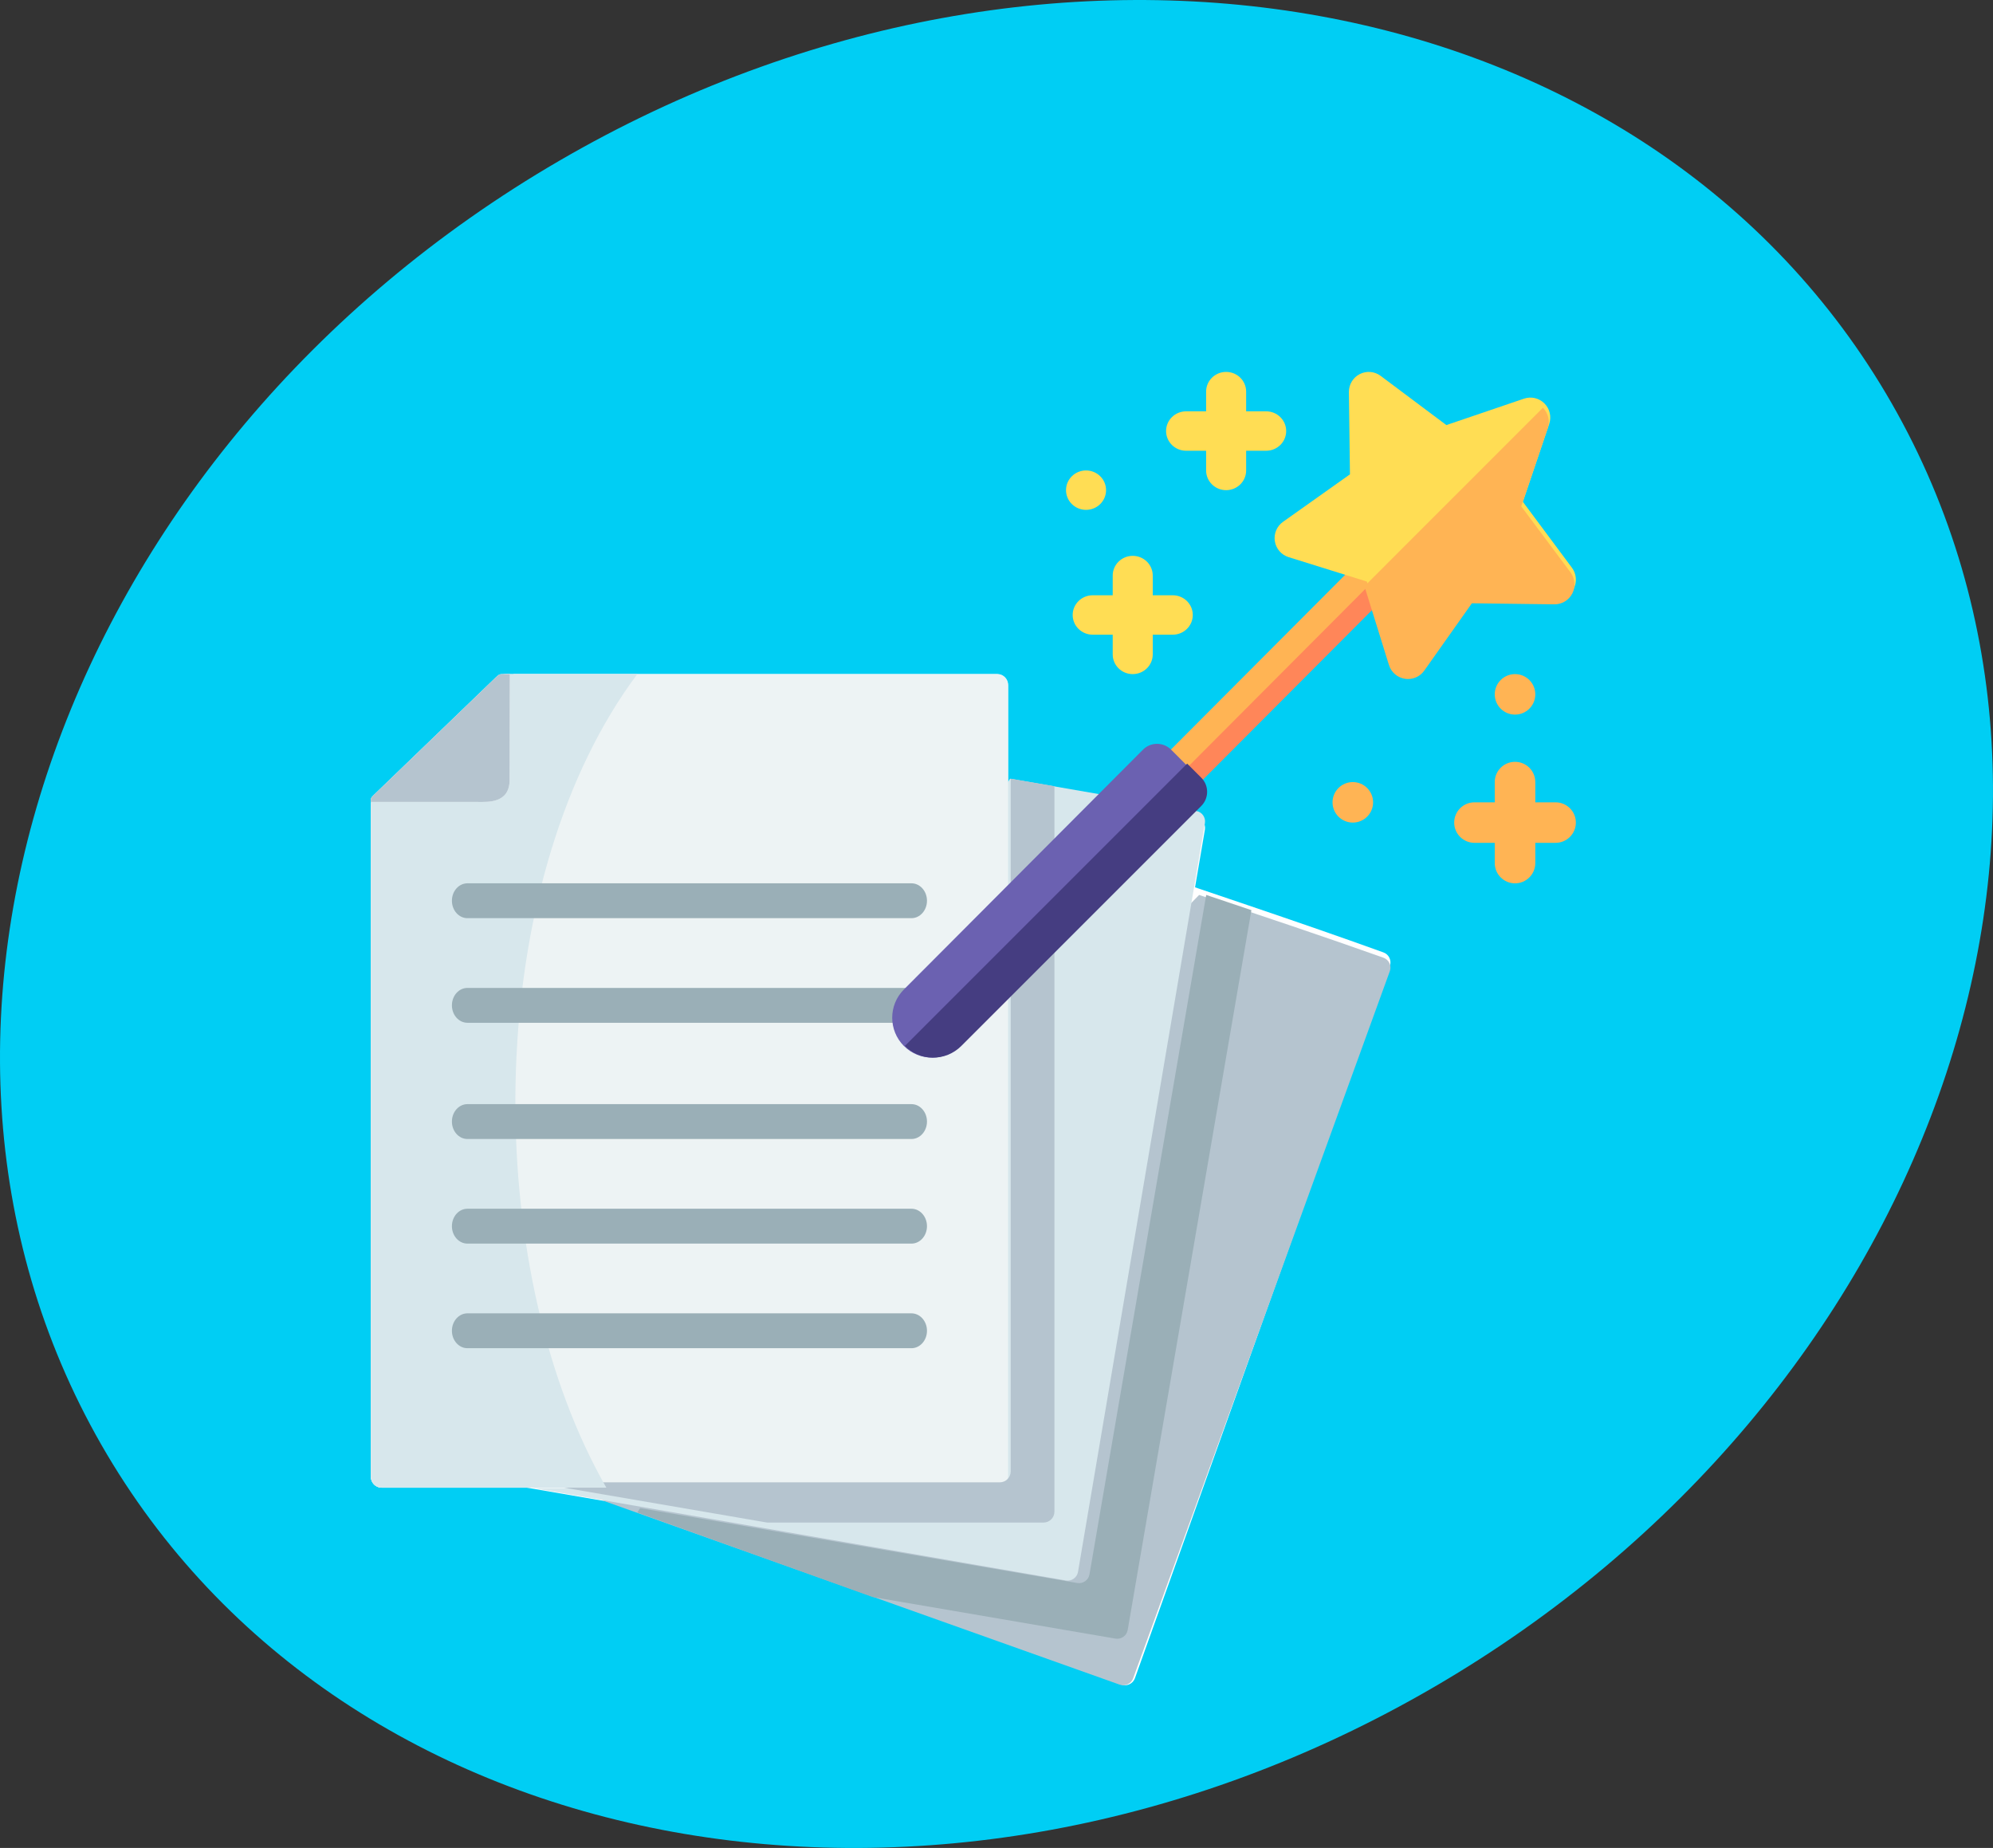 <?xml version="1.0" encoding="UTF-8"?>
<svg height="191" viewBox="0 0 206 191" width="206" xmlns="http://www.w3.org/2000/svg"><rect x="0" y="0" width="206" height="191" fill="#333333" stroke="none"/><g fill="none" fill-rule="evenodd"><path d="m148.201 174.379c-51.101 29.724-112.763 18.506-137.727-25.058-24.964-43.563-3.776-102.975 47.324-132.699 51.101-29.724 112.763-18.506 137.727 25.058 24.964 43.563 3.776 102.975-47.324 132.699z" fill="#00cef4"/><g transform="matrix(-1 0 0 1 143.721 69.673)"><g fill="#fff"><path d="m13.876 68.745-13.814-38.587c-.198-.562.096-1.184.656-1.39 18.162-6.562 38.628-12.665 56.122-20.164.782-.495 1.395-.006 1.732.93l21.704 56.2 5.894 16.466c.198.562-.09 1.19-.65 1.39l-41.532 15.003-16.19 5.849c-.559.205-1.179-.091-1.383-.653z"/><path d="m26.047 56.278-6.868-40.207c-.102-.589.293-1.148.874-1.25l47.301-8.14 10.833-1.792c.593-.259 1.557.042 1.784 1.371l11.701 58.651 2.928 17.158c.102.583-.293 1.148-.874 1.25l-43.313 7.455-16.887 2.91c-.581.096-1.144-.301-1.246-.884z"/><path d="m39.523 44.009v38.94c0 .624.502 1.139 1.118 1.139h17.851 26.427 3.797 15.56c.616 0 1.118-.515 1.118-1.139v-18.295-50.538-.527h-11.362c-1.094 0-3.367.157-3.367-2.356l-.024-11.234h-50c-.616 0-1.118.509-1.118 1.133v9.72 4.112 29.045z"/></g><path d="m19.774 22.824c-6.48 2.16-12.899 4.301-19.052 6.491-.563.204-.86.822-.66 1.38l13.91 38.309 12.627 34.794c.206.558.83.852 1.393.648l16.303-5.807 37.147-13.227z" fill="#b5c4cf"/><path d="m39.319 10.811-19.265 3.341c-.581.103-.977.667-.875 1.261l1.139 6.724 5.737 33.824 6.24 36.831c.102.588.665.988 1.247.891l16.904-2.934 30.912-5.36 7.271-1.261h-3.806z" fill="#d7e7ec"/><path d="m105.395 64.654v-50.538-.527-.176c0-.327-.138-.382-.634-.872l-12.265-11.846c-.58-.557-.676-.696-1.017-.696h-.837-50.001c-.616 0-1.118.509-1.118 1.133v81.817c0 .624.502 1.139 1.118 1.139h63.635c.616 0 1.118-.515 1.118-1.139z" fill="#edf3f4"/><path d="m39.252 10.811-4.52.776v74.974c0 .625.504 1.131 1.123 1.131h17.917 10.66l16.915-2.905 7.281-1.251h-3.811-4.688-21.837-17.917c-.618 0-1.123-.511-1.123-1.131 0-23.863 0-47.732 0-71.594z" fill="#b5c4cf"/><path d="m24.824 56.445-5.778-33.621c-1.564.524-3.122 1.049-4.673 1.573l.719 4.176 5.778 33.621 6.292 36.61c.097.584.664.982 1.25.886l17.027-2.917 8.079-1.38 24.333-8.738-.29-.452-14.044 2.405-14.123 2.417-17.027 2.917c-.586.097-1.153-.301-1.256-.886z" fill="#9aafb7"/><path d="m105.395 64.654v-50.538-.527c0-.612-.2-.618-.642-1.048l-12.422-11.846c-.588-.557-.684-.696-1.03-.696h-.848-12.604c15.403 20.615 16.281 57.775 4.852 80.969-.527 1.078-1.078 2.114-1.654 3.119h3.61 3.846 15.76c.624 0 1.133-.515 1.133-1.139z" fill="#d7e7ec"/><path d="m91.046 10.922c0 2.443 2.214 2.29 3.28 2.29h11.069v-.171c0-.318-.134-.371-.618-.848l-11.949-11.516c-.565-.542-.658-.677-.99-.677h-.816z" fill="#fff"/><path d="m104.778 12.194-11.949-11.516c-.565-.542-.658-.677-.99-.677h-.816l.023 10.922c0 2.443 2.214 2.29 3.28 2.29h11.069v-.171c0-.318-.134-.371-.618-.848z" fill="#b5c4cf"/><g fill="#9aafb7" fill-rule="nonzero"><path d="m95.406 25.226h-45.894c-.886 0-1.605-.807-1.605-1.802s.719-1.802 1.605-1.802h45.894c.886 0 1.605.807 1.605 1.802s-.718 1.802-1.605 1.802z"/><path d="m95.406 36.038h-45.894c-.886 0-1.605-.807-1.605-1.802 0-.995.719-1.802 1.605-1.802h45.894c.886 0 1.605.807 1.605 1.802 0 .995-.718 1.802-1.605 1.802z"/><path d="m95.406 48.05h-45.894c-.886 0-1.605-.807-1.605-1.802s.719-1.802 1.605-1.802h45.894c.886 0 1.605.807 1.605 1.802s-.718 1.802-1.605 1.802z"/><path d="m95.406 58.862h-45.894c-.886 0-1.605-.807-1.605-1.802s.719-1.802 1.605-1.802h45.894c.886 0 1.605.807 1.605 1.802s-.718 1.802-1.605 1.802z"/><path d="m95.406 69.673h-45.894c-.886 0-1.605-.807-1.605-1.802s.719-1.802 1.605-1.802h45.894c.886 0 1.605.807 1.605 1.802s-.718 1.802-1.605 1.802z"/></g></g><g fill-rule="nonzero" transform="translate(92.221 38.44)"><path d="m29.626 43.245c-.532 0-1.064-.204-1.47-.611-.812-.814-.812-2.135 0-2.949l20.992-21.055c.812-.814 2.129-.814 2.941 0 .812.814.812 2.135 0 2.949l-20.993 21.055c-.406.407-.938.611-1.47.611z" fill="#ffb454"/><path d="m28.744 42.649c.396.397.916.596 1.435.596s1.039-.199 1.435-.596l20.489-20.55c.793-.795.793-2.084 0-2.879l-23.359 23.429c-0 0-0 0 0 0z" fill="#ff8659"/><path d="m53.538 31.233c-.107 0-.214-.008-.321-.025-.772-.123-1.407-.674-1.639-1.422l-2.516-8.119-8.095-2.524c-.746-.233-1.296-.87-1.418-1.644-.122-.774.204-1.551.842-2.003l6.921-4.909-.108-8.501c-.01-.784.425-1.505 1.121-1.861.696-.356 1.534-.284 2.16.184l6.793 5.085 8.027-2.73c.74-.252 1.558-.06 2.111.494.553.554.744 1.375.493 2.117l-2.722 8.051 5.07 6.814c.467.628.539 1.468.184 2.166-.355.698-1.074 1.135-1.855 1.124l-8.476-.109-4.894 6.941c-.388.551-1.016.871-1.675.871z" fill="#ffdd54"/><path d="m1.204 69.666c-1.606-1.611-1.606-4.222 0-5.833l24.715-24.789c.803-.805 2.105-.805 2.908 0l2.908 2.916c.803.805.803 2.111 0 2.916l-24.715 24.789c-1.606 1.611-4.209 1.611-5.815 0z" fill="#6b61b1"/><g fill="#ffb454" transform="translate(45.512 31.233)"><path d="m23.055 13.253h-2.096v-2.093c0-1.156-.938-2.093-2.096-2.093s-2.096.937-2.096 2.093v2.093h-2.096c-1.158 0-2.096.937-2.096 2.093 0 1.156.938 2.093 2.096 2.093h2.096v2.093c0 1.156.938 2.093 2.096 2.093s2.096-.937 2.096-2.093v-2.093h2.096c1.158 0 2.096-.937 2.096-2.093 0-1.156-.938-2.093-2.096-2.093z"/><ellipse cx="2.096" cy="13.253" rx="2.096" ry="2.093"/><ellipse cx="18.863" cy="2.093" rx="2.096" ry="2.093"/></g><g fill="#ffdd54" transform="translate(17.965)"><path d="m11.033 23.085h-2.069v-2.037c0-1.125-.926-2.037-2.069-2.037-1.142 0-2.069.912-2.069 2.037v2.037h-2.069c-1.142 0-2.069.912-2.069 2.037s.926 2.037 2.069 2.037h2.069v2.037c0 1.125.926 2.037 2.069 2.037 1.142 0 2.069-.912 2.069-2.037v-2.037h2.069c1.142 0 2.069-.912 2.069-2.037s-.926-2.037-2.069-2.037z"/><path d="m20.687 4.074h-2.069v-2.037c0-1.125-.926-2.037-2.069-2.037-1.142 0-2.069.912-2.069 2.037v2.037h-2.069c-1.142 0-2.069.912-2.069 2.037 0 1.125.926 2.037 2.069 2.037h2.069v2.037c0 1.125.926 2.037 2.069 2.037 1.142 0 2.069-.912 2.069-2.037v-2.037h2.069c1.142 0 2.069-.912 2.069-2.037 0-1.125-.926-2.037-2.069-2.037z"/><ellipse cx="2.069" cy="12.221" rx="2.069" ry="2.037"/></g><g transform="translate(1.198 3.604)"><path d="m47.615 18.55 2.529 8.137c.233.75.872 1.303 1.647 1.426.108.017.216.025.323.025.663 0 1.294-.32 1.684-.872l4.919-6.957 8.519.109c.785.011 1.508-.427 1.865-1.127.357-.7.285-1.541-.185-2.171l-5.096-6.829 2.736-8.069c.252-.744.06-1.566-.495-2.122z" fill="#ffb454"/><path d="m.108 66.062c1.612 1.612 4.224 1.612 5.836 0l24.803-24.805c.806-.806.806-2.112 0-2.918l-1.459-1.459z" fill="#453d81"/></g></g></g></svg>
